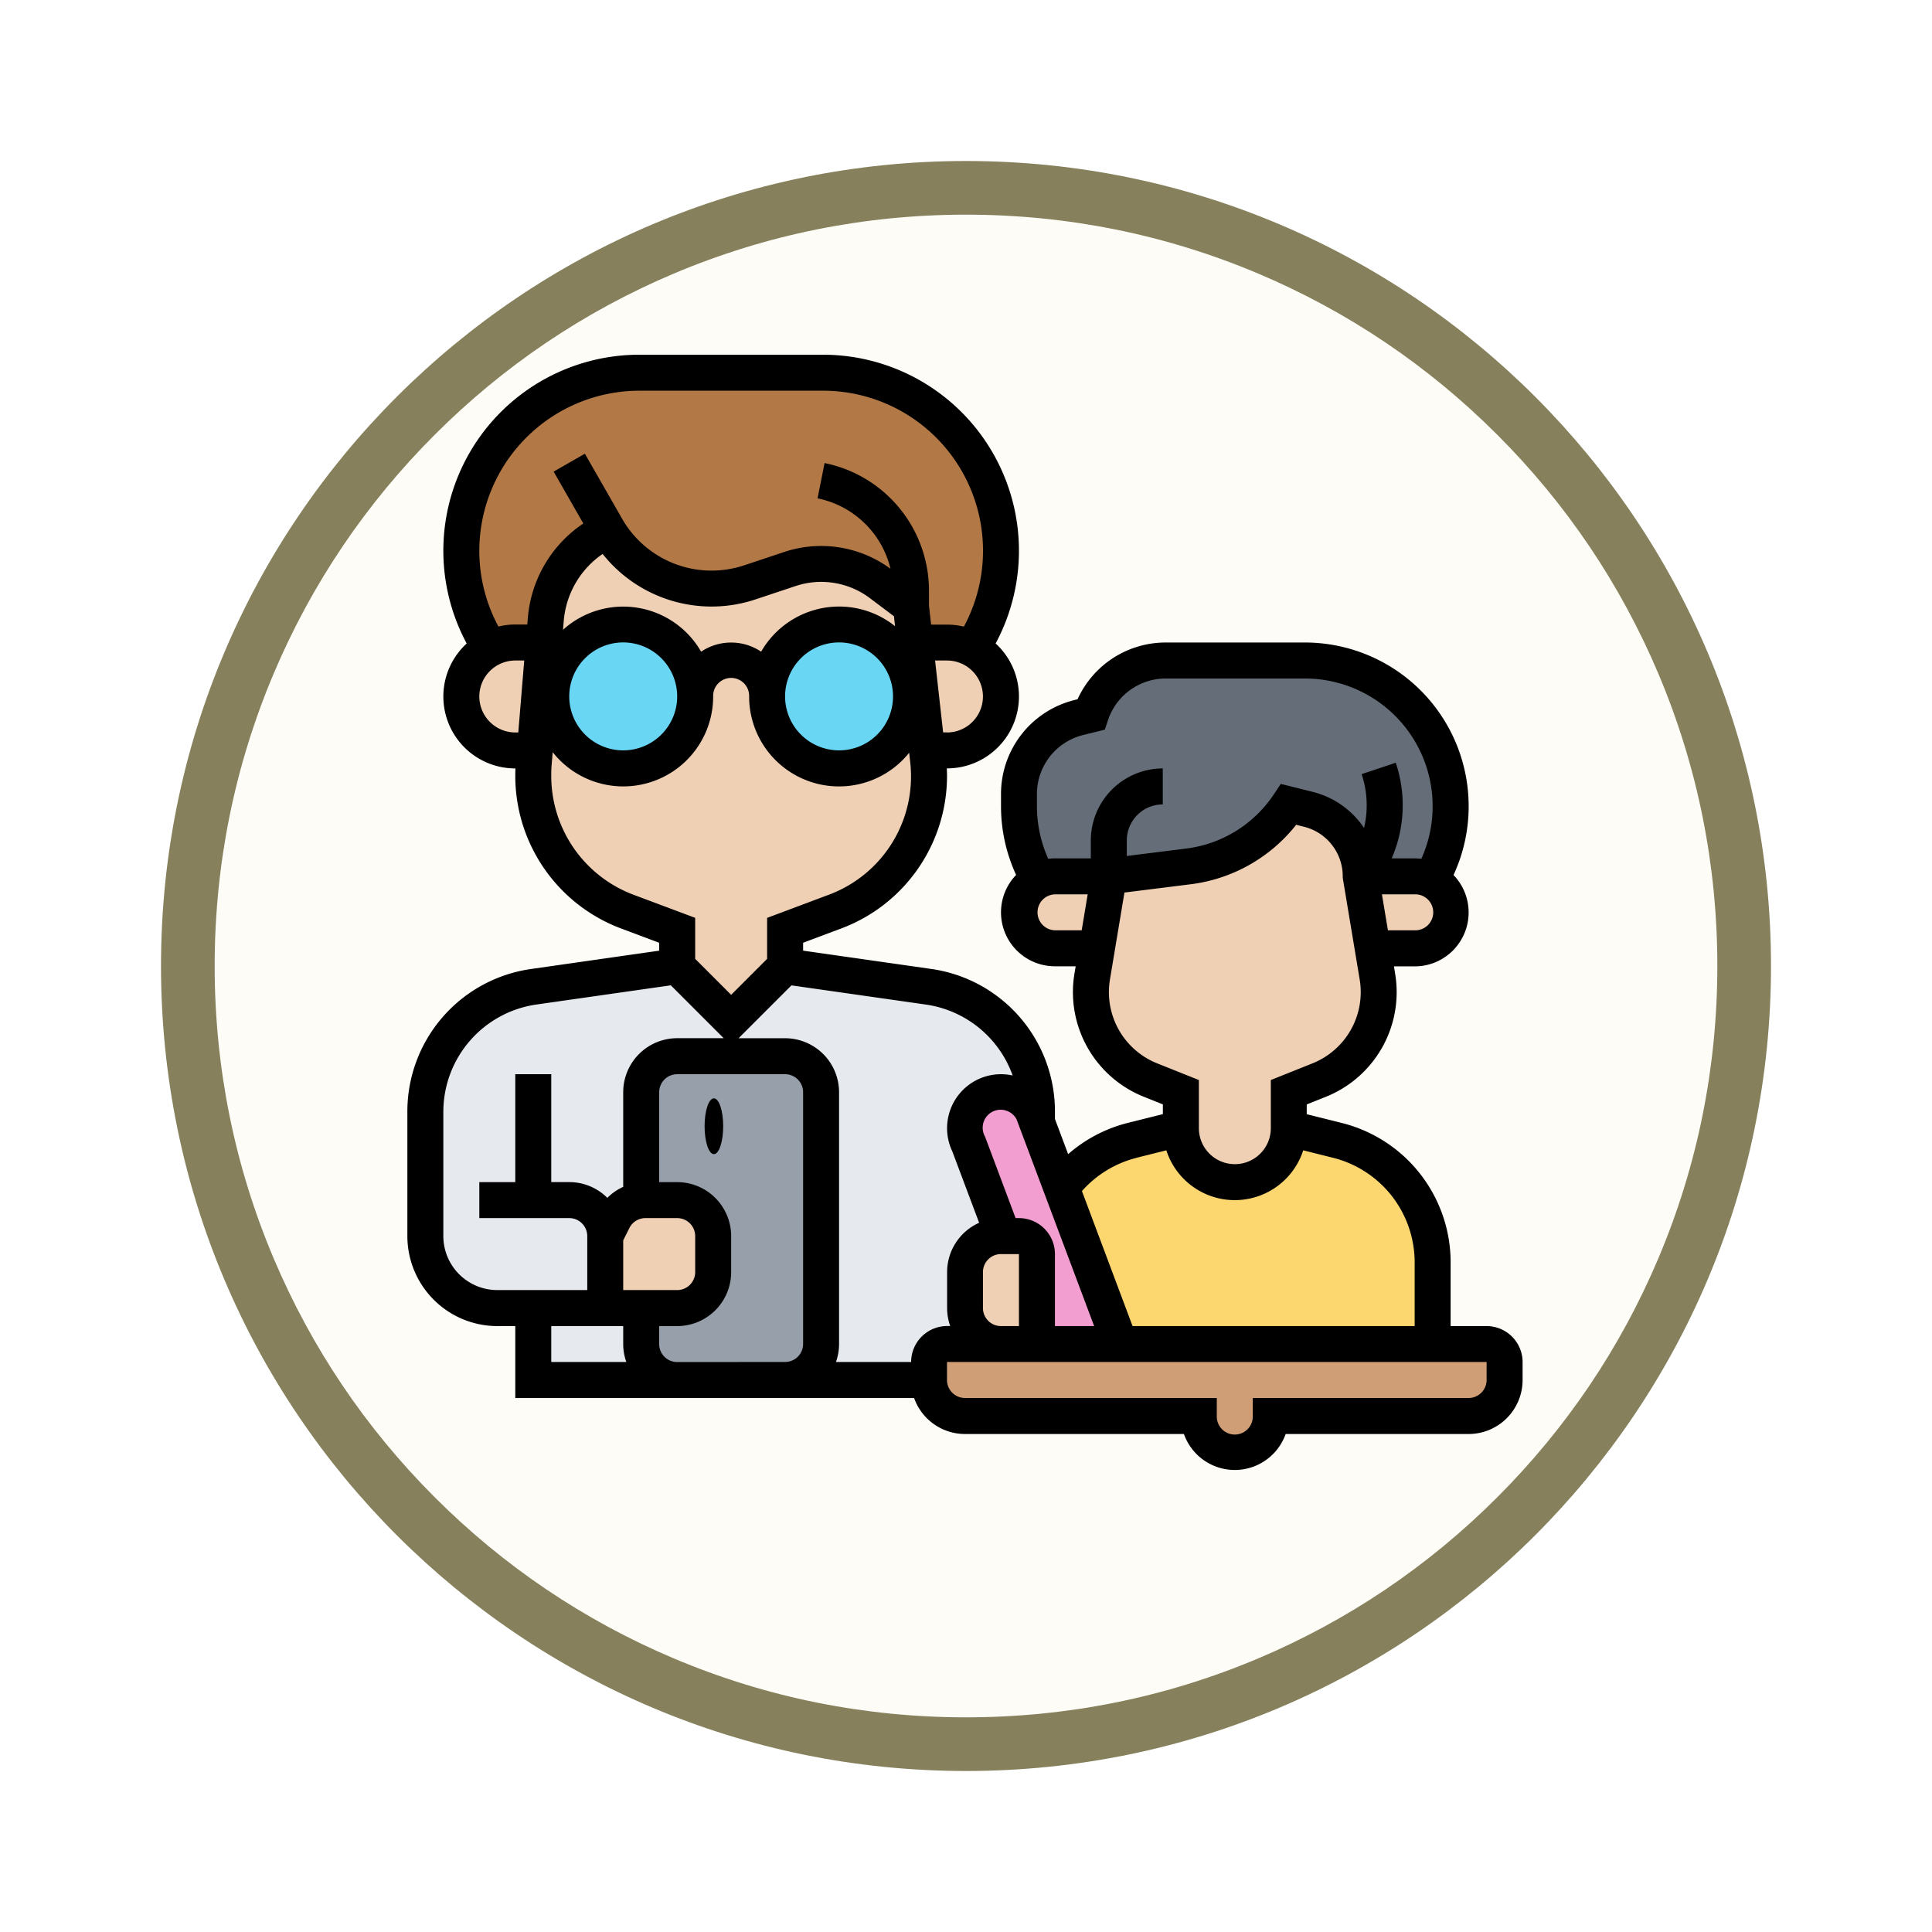 <svg xmlns="http://www.w3.org/2000/svg" xmlns:xlink="http://www.w3.org/1999/xlink" width="108" height="108" viewBox="0 0 108 108">
  <defs>
    <filter id="Trazado_904820" x="0" y="0" width="108" height="108" filterUnits="userSpaceOnUse">
      <feOffset dy="3" input="SourceAlpha"/>
      <feGaussianBlur stdDeviation="3" result="blur"/>
      <feFlood flood-opacity="0.161"/>
      <feComposite operator="in" in2="blur"/>
      <feComposite in="SourceGraphic"/>
    </filter>
  </defs>
  <g id="Grupo_1175149" data-name="Grupo 1175149" transform="translate(9 6)">
    <g id="Grupo_1173585" data-name="Grupo 1173585" transform="translate(0 0)">
      <g id="Grupo_1173428" data-name="Grupo 1173428">
        <g id="Grupo_1171958" data-name="Grupo 1171958">
          <g id="Grupo_1167341" data-name="Grupo 1167341">
            <g id="Grupo_1166792" data-name="Grupo 1166792">
              <g transform="matrix(1, 0, 0, 1, -9, -6)" filter="url(#Trazado_904820)">
                <g id="Trazado_904820-2" data-name="Trazado 904820" transform="translate(9 6)" fill="#fefcf6">
                  <path d="M 45 88.5 C 39.127 88.5 33.43 87.35 28.068 85.082 C 22.889 82.891 18.236 79.755 14.241 75.759 C 10.245 71.764 7.109 67.111 4.918 61.932 C 2.65 56.57 1.5 50.873 1.5 45 C 1.5 39.127 2.65 33.43 4.918 28.068 C 7.109 22.889 10.245 18.236 14.241 14.241 C 18.236 10.245 22.889 7.109 28.068 4.918 C 33.43 2.65 39.127 1.5 45 1.5 C 50.873 1.5 56.57 2.65 61.932 4.918 C 67.111 7.109 71.764 10.245 75.759 14.241 C 79.755 18.236 82.891 22.889 85.082 28.068 C 87.35 33.43 88.5 39.127 88.5 45 C 88.5 50.873 87.35 56.57 85.082 61.932 C 82.891 67.111 79.755 71.764 75.759 75.759 C 71.764 79.755 67.111 82.891 61.932 85.082 C 56.57 87.35 50.873 88.5 45 88.5 Z" stroke="none"/>
                  <path d="M 45 3 C 39.329 3 33.829 4.11 28.653 6.299 C 23.652 8.415 19.16 11.443 15.302 15.302 C 11.443 19.16 8.415 23.652 6.299 28.653 C 4.11 33.829 3 39.329 3 45 C 3 50.671 4.11 56.171 6.299 61.347 C 8.415 66.348 11.443 70.84 15.302 74.698 C 19.16 78.557 23.652 81.585 28.653 83.701 C 33.829 85.89 39.329 87 45 87 C 50.671 87 56.171 85.89 61.347 83.701 C 66.348 81.585 70.84 78.557 74.698 74.698 C 78.557 70.84 81.585 66.348 83.701 61.347 C 85.89 56.171 87 50.671 87 45 C 87 39.329 85.89 33.829 83.701 28.653 C 81.585 23.652 78.557 19.16 74.698 15.302 C 70.84 11.443 66.348 8.415 61.347 6.299 C 56.171 4.11 50.671 3 45 3 M 45 -7.62939453125e-06 C 69.853 -7.62939453125e-06 90 20.147 90 45 C 90 69.853 69.853 90 45 90 C 20.147 90 -7.62939453125e-06 69.853 -7.62939453125e-06 45 C -7.62939453125e-06 20.147 20.147 -7.62939453125e-06 45 -7.62939453125e-06 Z" stroke="none" fill="#86815c"/>
                </g>
              </g>
            </g>
          </g>
        </g>
      </g>
    </g>
    <g id="tutor_10491839" transform="translate(13.772 13.829)">
      <g id="Grupo_1172414" data-name="Grupo 1172414" transform="translate(1.005 1.006)">
        <g id="Grupo_1172396" data-name="Grupo 1172396" transform="translate(6.033 52.286)">
          <path id="Trazado_1026515" data-name="Trazado 1026515" d="M64.044,428.022H56V424h6.033v2.011A2.01,2.01,0,0,0,64.044,428.022Z" transform="translate(-56 -424)" fill="#e6e9ed"/>
        </g>
        <g id="Grupo_1172397" data-name="Grupo 1172397" transform="translate(0 33.182)">
          <path id="Trazado_1026516" data-name="Trazado 1026516" d="M20.066,285.085a2.013,2.013,0,0,0-1.561,1.1l-.45.9V291.1H12.022A4.023,4.023,0,0,1,8,287.083v-6.967a7.038,7.038,0,0,1,6.043-6.968L22.077,272l3.017,3.017L28.11,272l8.034,1.148a7.038,7.038,0,0,1,6.043,6.968v.6l-.212-.567a2.011,2.011,0,0,0-3.6,1.8l1.926,5.133h-.127a2.01,2.01,0,0,0-2.011,2.011V291.1a2.01,2.01,0,0,0,2.011,2.011H37.16a1,1,0,0,0-1.006,1.006v1.006H28.11a2.01,2.01,0,0,0,2.011-2.011V279.038a2.01,2.01,0,0,0-2.011-2.011H22.077a2.01,2.01,0,0,0-2.011,2.011Z" transform="translate(-8 -272)" fill="#e6e9ed"/>
        </g>
        <g id="Grupo_1172398" data-name="Grupo 1172398" transform="translate(12.066 38.209)">
          <path id="Trazado_1026517" data-name="Trazado 1026517" d="M114.055,314.011v14.077a2.01,2.01,0,0,1-2.011,2.011h-6.033A2.01,2.01,0,0,1,104,328.088v-2.011h2.011a2.01,2.01,0,0,0,2.011-2.011v-2.011a2.01,2.01,0,0,0-2.011-2.011h-1.773a2.117,2.117,0,0,0-.238.014v-6.047A2.01,2.01,0,0,1,106.011,312h6.033A2.01,2.01,0,0,1,114.055,314.011Z" transform="translate(-104 -312)" fill="#969faa"/>
        </g>
        <g id="Grupo_1172399" data-name="Grupo 1172399" transform="translate(2.011)">
          <path id="Trazado_1026518" data-name="Trazado 1026518" d="M49.138,21.072l-1.7-1.278a5.529,5.529,0,0,0-5.066-.822l-2.242.748a6.772,6.772,0,0,1-7.93-2.913,6.035,6.035,0,0,0-3.474,4.968l-.109,1.308H27.017a2.981,2.981,0,0,0-1.383.337h0A9.955,9.955,0,0,1,33.955,8H44.211a9.953,9.953,0,0,1,8.321,15.418h0a2.981,2.981,0,0,0-1.383-.337H49.361Z" transform="translate(-24 -8)" fill="#b27946"/>
        </g>
        <g id="Grupo_1172400" data-name="Grupo 1172400" transform="translate(33.182 16.088)">
          <path id="Trazado_1026519" data-name="Trazado 1026519" d="M277.027,148.066h-3.017a1.993,1.993,0,0,0-.89.207A8.144,8.144,0,0,1,272,144.15v-.684a4.412,4.412,0,0,1,3.342-4.28l.68-.17A4.412,4.412,0,0,1,280.207,136h7.775a8.149,8.149,0,0,1,7.028,12.273,1.993,1.993,0,0,0-.89-.207H291.1a3.864,3.864,0,0,0-2.926-3.748l-1.1-.274a7.922,7.922,0,0,1-5.608,3.466Z" transform="translate(-272 -136)" fill="#656d78"/>
        </g>
        <g id="Grupo_1172401" data-name="Grupo 1172401" transform="translate(28.154 54.297)">
          <path id="Trazado_1026520" data-name="Trazado 1026520" d="M242.682,440h20.488a1,1,0,0,1,1.005,1.005v1.005a2.01,2.01,0,0,1-2.011,2.011H251.1a2.011,2.011,0,1,1-4.022,0H234.011A2.01,2.01,0,0,1,232,442.011v-1.005A1,1,0,0,1,233.006,440h9.677Z" transform="translate(-232 -440)" fill="#cf9e76"/>
        </g>
        <g id="Grupo_1172402" data-name="Grupo 1172402" transform="translate(35.561 42.231)">
          <path id="Trazado_1026521" data-name="Trazado 1026521" d="M311.677,351.506v4.56H294.205l-3.275-8.737a7.019,7.019,0,0,1,3.958-2.651L297.6,344a3.017,3.017,0,0,0,6.033,0l2.712.679A7.038,7.038,0,0,1,311.677,351.506Z" transform="translate(-290.93 -344)" fill="#fcd770"/>
        </g>
        <g id="Grupo_1172403" data-name="Grupo 1172403" transform="translate(30.165 40.22)">
          <path id="Trazado_1026522" data-name="Trazado 1026522" d="M253.4,333.34l3.275,8.737h-5.655a1,1,0,0,0,1.006-1.006V337.05a1,1,0,0,0-1.006-1.005h-.879l-1.926-5.133a2.011,2.011,0,0,1,3.6-1.8l.212.567Z" transform="translate(-247.999 -328)" fill="#f29ed0"/>
        </g>
        <g id="Grupo_1172404" data-name="Grupo 1172404" transform="translate(6.033 8.806)">
          <path id="Trazado_1026523" data-name="Trazado 1026523" d="M78.072,90.932A8.061,8.061,0,0,1,72.89,99.37l-2.813,1.055v2.011l-3.017,3.017-3.017-3.017v-2.011L61.231,99.37A8.061,8.061,0,0,1,56,91.822v-.109c0-.225.009-.449.028-.672l.057-.67.505-6.033.109-1.308a6.035,6.035,0,0,1,3.474-4.968,6.767,6.767,0,0,0,7.93,2.913l2.242-.748a5.529,5.529,0,0,1,5.066.822l1.7,1.278.224,2.011.67,6.033Z" transform="translate(-56 -78.06)" fill="#f0d0b4"/>
        </g>
        <g id="Grupo_1172405" data-name="Grupo 1172405" transform="translate(19.768 13.529)">
          <ellipse id="Elipse_12334" data-name="Elipse 12334" cx="3.639" cy="4.159" rx="3.639" ry="4.159" transform="translate(0 0)" fill="#69d6f4"/>
        </g>
        <g id="Grupo_1172406" data-name="Grupo 1172406" transform="translate(7.291 13.529)">
          <circle id="Elipse_12335" data-name="Elipse 12335" cx="4.159" cy="4.159" r="4.159" transform="translate(0 0)" fill="#69d6f4"/>
        </g>
        <g id="Grupo_1172407" data-name="Grupo 1172407" transform="translate(27.372 15.083)">
          <path id="Trazado_1026524" data-name="Trazado 1026524" d="M228.95,128.337a3.016,3.016,0,0,1-1.383,5.7H226.45L225.78,128h1.787A2.981,2.981,0,0,1,228.95,128.337Z" transform="translate(-225.78 -128)" fill="#f0d0b4"/>
        </g>
        <g id="Grupo_1172408" data-name="Grupo 1172408" transform="translate(2.011 15.083)">
          <path id="Trazado_1026525" data-name="Trazado 1026525" d="M28.611,128l-.505,6.033h-1.09a3.015,3.015,0,0,1-1.383-5.7A2.981,2.981,0,0,1,27.017,128Z" transform="translate(-24 -128)" fill="#f0d0b4"/>
        </g>
        <g id="Grupo_1172409" data-name="Grupo 1172409" transform="translate(10.055 46.253)">
          <path id="Trazado_1026526" data-name="Trazado 1026526" d="M94.033,378.011v2.011a2.01,2.01,0,0,1-2.011,2.011H88v-4.022l.45-.9a2.013,2.013,0,0,1,1.561-1.1,2.118,2.118,0,0,1,.238-.014h1.773A2.01,2.01,0,0,1,94.033,378.011Z" transform="translate(-88 -376)" fill="#f0d0b4"/>
        </g>
        <g id="Grupo_1172410" data-name="Grupo 1172410" transform="translate(30.165 48.264)">
          <path id="Trazado_1026527" data-name="Trazado 1026527" d="M252.022,393.005v4.022a1,1,0,0,1-1.006,1.005h-1.005A2.01,2.01,0,0,1,248,396.022v-2.011A2.01,2.01,0,0,1,250.011,392h1.005A1,1,0,0,1,252.022,393.005Z" transform="translate(-248 -392)" fill="#f0d0b4"/>
        </g>
        <g id="Grupo_1172411" data-name="Grupo 1172411" transform="translate(52.286 28.154)">
          <path id="Trazado_1026528" data-name="Trazado 1026528" d="M428.439,232.588a2.012,2.012,0,0,1-1.423,3.434H424.67L424,232h3.017a2.017,2.017,0,0,1,1.423.588Z" transform="translate(-424 -232)" fill="#f0d0b4"/>
        </g>
        <g id="Grupo_1172412" data-name="Grupo 1172412" transform="translate(37.204 24.132)">
          <path id="Trazado_1026529" data-name="Trazado 1026529" d="M320.016,209.623a5.294,5.294,0,0,1-3.255,5.785l-1.7.68V218.1a3.017,3.017,0,0,1-6.033,0v-2.011l-1.7-.68a5.3,5.3,0,0,1-3.255-5.785l.263-1.579h0l.67-4.022,4.447-.556A7.922,7.922,0,0,0,315.061,200l1.1.274a3.864,3.864,0,0,1,2.926,3.748l.67,4.022h0Z" transform="translate(-304 -200)" fill="#f0d0b4"/>
        </g>
        <g id="Grupo_1172413" data-name="Grupo 1172413" transform="translate(33.182 28.154)">
          <path id="Trazado_1026530" data-name="Trazado 1026530" d="M277.027,232l-.67,4.022h-2.347a2.011,2.011,0,1,1,0-4.022Z" transform="translate(-272 -232)" fill="#f0d0b4"/>
        </g>
      </g>
      <g id="Grupo_1172415" data-name="Grupo 1172415" transform="translate(0 0)">
        <path id="Trazado_1026531" data-name="Trazado 1026531" d="M60.33,54.3H58.319V50.743a8.032,8.032,0,0,0-6.093-7.8l-1.951-.488v-.545l1.068-.427A6.3,6.3,0,0,0,55.217,34.6l-.068-.408h1.159a3.014,3.014,0,0,0,2.173-5.106A9.154,9.154,0,0,0,50.17,16.088H42.394a5.409,5.409,0,0,0-4.93,3.172l-.179.045a5.409,5.409,0,0,0-4.1,5.255v.683a9.162,9.162,0,0,0,.844,3.838A3.014,3.014,0,0,0,36.2,34.187h1.159l-.068.408a6.3,6.3,0,0,0,3.874,6.884l1.068.427v.545l-1.951.488a8.061,8.061,0,0,0-3.344,1.75L36.2,42.722V42.3a8.044,8.044,0,0,0-6.906-7.963l-7.171-1.024v-.442l2.161-.81a9.109,9.109,0,0,0,5.883-8.489c0-.148-.005-.3-.012-.447h.012a4.02,4.02,0,0,0,2.717-6.984A10.957,10.957,0,0,0,23.228,0H12.971A10.957,10.957,0,0,0,3.316,16.143a4.02,4.02,0,0,0,2.717,6.984H6.04c0,.112-.007.225-.007.337v.109a9.109,9.109,0,0,0,5.883,8.489l2.161.81v.442L6.906,34.34A8.044,8.044,0,0,0,0,42.3V49.27A5.033,5.033,0,0,0,5.027,54.3H6.033v4.022H28.327a3.021,3.021,0,0,0,2.844,2.011H43.409a3.017,3.017,0,0,0,5.688,0H59.325a3.02,3.02,0,0,0,3.017-3.017V56.308A2.013,2.013,0,0,0,60.33,54.3ZM56.308,32.176H54.814l-.335-2.011h1.83a1.006,1.006,0,1,1,0,2.011ZM35.193,24.56a3.4,3.4,0,0,1,2.58-3.3l1.216-.3.175-.524A3.4,3.4,0,0,1,42.394,18.1H50.17a7.142,7.142,0,0,1,6.512,10.079,3.032,3.032,0,0,0-.374-.024H55.024a7.451,7.451,0,0,0,.227-5.346l-1.908.636a5.468,5.468,0,0,1,.135,3.01,4.862,4.862,0,0,0-2.869-2.018l-1.783-.446-.393.589a6.911,6.911,0,0,1-4.9,3.026l-3.316.415v-.872a2.013,2.013,0,0,1,2.011-2.011V23.127a4.027,4.027,0,0,0-4.022,4.022v1.006H36.2a3.032,3.032,0,0,0-.374.024,7.149,7.149,0,0,1-.632-2.935ZM36.2,32.176a1.006,1.006,0,0,1,0-2.011h1.83l-.335,2.011Zm5.712,7.436a4.287,4.287,0,0,1-2.637-4.686l.81-4.861,3.7-.463a8.92,8.92,0,0,0,5.9-3.324l.438.109a2.854,2.854,0,0,1,2.165,2.773v.083l.947,5.683A4.288,4.288,0,0,1,50.6,39.612l-2.332.933v2.692a2.011,2.011,0,1,1-4.022,0V40.545ZM40.768,44.89l1.659-.415a4.021,4.021,0,0,0,7.652,0l1.659.415a6.025,6.025,0,0,1,4.57,5.853V54.3H40.539l-2.83-7.547a6.05,6.05,0,0,1,3.059-1.86Zm-8.592,8.4V51.281a1.007,1.007,0,0,1,1.006-1.006h1.006V54.3H33.182A1.007,1.007,0,0,1,32.176,53.292Zm2.011-5.028H34l-1.681-4.481-.042-.1a1.005,1.005,0,0,1,1.778-.939L38.392,54.3H36.2V50.275A2.013,2.013,0,0,0,34.187,48.264ZM29.007,36.33a6.066,6.066,0,0,1,4.829,3.961,3.021,3.021,0,0,0-2,.247,3.021,3.021,0,0,0-1.374,3.995l1.5,3.992a3.021,3.021,0,0,0-1.79,2.755v2.011a3,3,0,0,0,.173,1.006h-.173a2.013,2.013,0,0,0-2.011,2.011H23.959a3,3,0,0,0,.173-1.006V41.226a3.02,3.02,0,0,0-3.017-3.017h-2.6l2.956-2.955ZM24.132,14.077A5.029,5.029,0,0,0,19.776,16.6a3.01,3.01,0,0,0-3.355,0A5.021,5.021,0,0,0,8.7,15.377l.043-.512a5.037,5.037,0,0,1,2.173-3.728,7.772,7.772,0,0,0,8.546,2.541l2.242-.747a4.526,4.526,0,0,1,4.146.673L27.2,14.62l.062.556A5,5,0,0,0,24.132,14.077ZM27.149,19.1a3.017,3.017,0,1,1-3.017-3.017A3.02,3.02,0,0,1,27.149,19.1Zm-12.066,0a3.017,3.017,0,1,1-3.017-3.017A3.02,3.02,0,0,1,15.083,19.1Zm15.083,2.011h-.217L29.5,17.094h.664a2.011,2.011,0,1,1,0,4.022ZM4.022,10.96A8.959,8.959,0,0,1,12.97,2.011H23.228A8.946,8.946,0,0,1,31.109,15.2a4.014,4.014,0,0,0-.944-.113h-.888l-.118-1.061v-.85a7.279,7.279,0,0,0-5.836-7.119l-.394,1.972a5.266,5.266,0,0,1,4.077,3.935,6.538,6.538,0,0,0-5.941-.937l-2.242.747A5.764,5.764,0,0,1,12,9.162L9.923,5.534l-1.746,1,1.659,2.9a7.054,7.054,0,0,0-3.1,5.261l-.032.386h-.67a4.014,4.014,0,0,0-.944.113A8.92,8.92,0,0,1,4.022,10.96Zm0,8.145a2.013,2.013,0,0,1,2.011-2.011h.5L6.2,21.116H6.033A2.013,2.013,0,0,1,4.022,19.1Zm8.6,11.075a7.089,7.089,0,0,1-4.578-6.607v-.109c0-.2.008-.394.025-.589l.055-.656a5.025,5.025,0,0,0,8.97-3.114,1.006,1.006,0,1,1,2.011,0,5.025,5.025,0,0,0,8.946,3.145l.06.545a7.055,7.055,0,0,1-4.535,7.386l-3.466,1.3v2.291L18.1,35.782l-2.011-2.011V31.479ZM2.011,49.27V42.3a6.063,6.063,0,0,1,5.18-5.972l7.536-1.077,2.956,2.956h-2.6a3.02,3.02,0,0,0-3.017,3.017v5.293a2.985,2.985,0,0,0-.888.615,3.007,3.007,0,0,0-2.128-.881H8.044V40.22H6.033v6.033H4.022v2.011H9.05a1.007,1.007,0,0,1,1.006,1.006v3.017H5.028A3.02,3.02,0,0,1,2.011,49.27Zm10.055,3.017V49.507l.344-.687a1,1,0,0,1,.9-.556h1.774a1.007,1.007,0,0,1,1.006,1.006v2.011a1.007,1.007,0,0,1-1.006,1.006ZM8.044,54.3h4.022V55.3a3,3,0,0,0,.173,1.006H8.044Zm7.039,2.011A1.007,1.007,0,0,1,14.077,55.3V54.3h1.006A3.02,3.02,0,0,0,18.1,51.281V49.27a3.02,3.02,0,0,0-3.017-3.017H14.077V41.226a1.007,1.007,0,0,1,1.006-1.006h6.033a1.007,1.007,0,0,1,1.006,1.006V55.3a1.007,1.007,0,0,1-1.006,1.006ZM60.33,57.314a1.007,1.007,0,0,1-1.006,1.006H47.259v1.006a1.006,1.006,0,1,1-2.011,0V58.319H31.171a1.007,1.007,0,0,1-1.006-1.006V56.308H60.33Z" transform="translate(0 0)"/>
        <ellipse id="Elipse_12340" data-name="Elipse 12340" cx="0.52" cy="1.56" rx="0.52" ry="1.56" transform="translate(16.615 41.568)"/>
      </g>
    </g>
  </g>
</svg>
